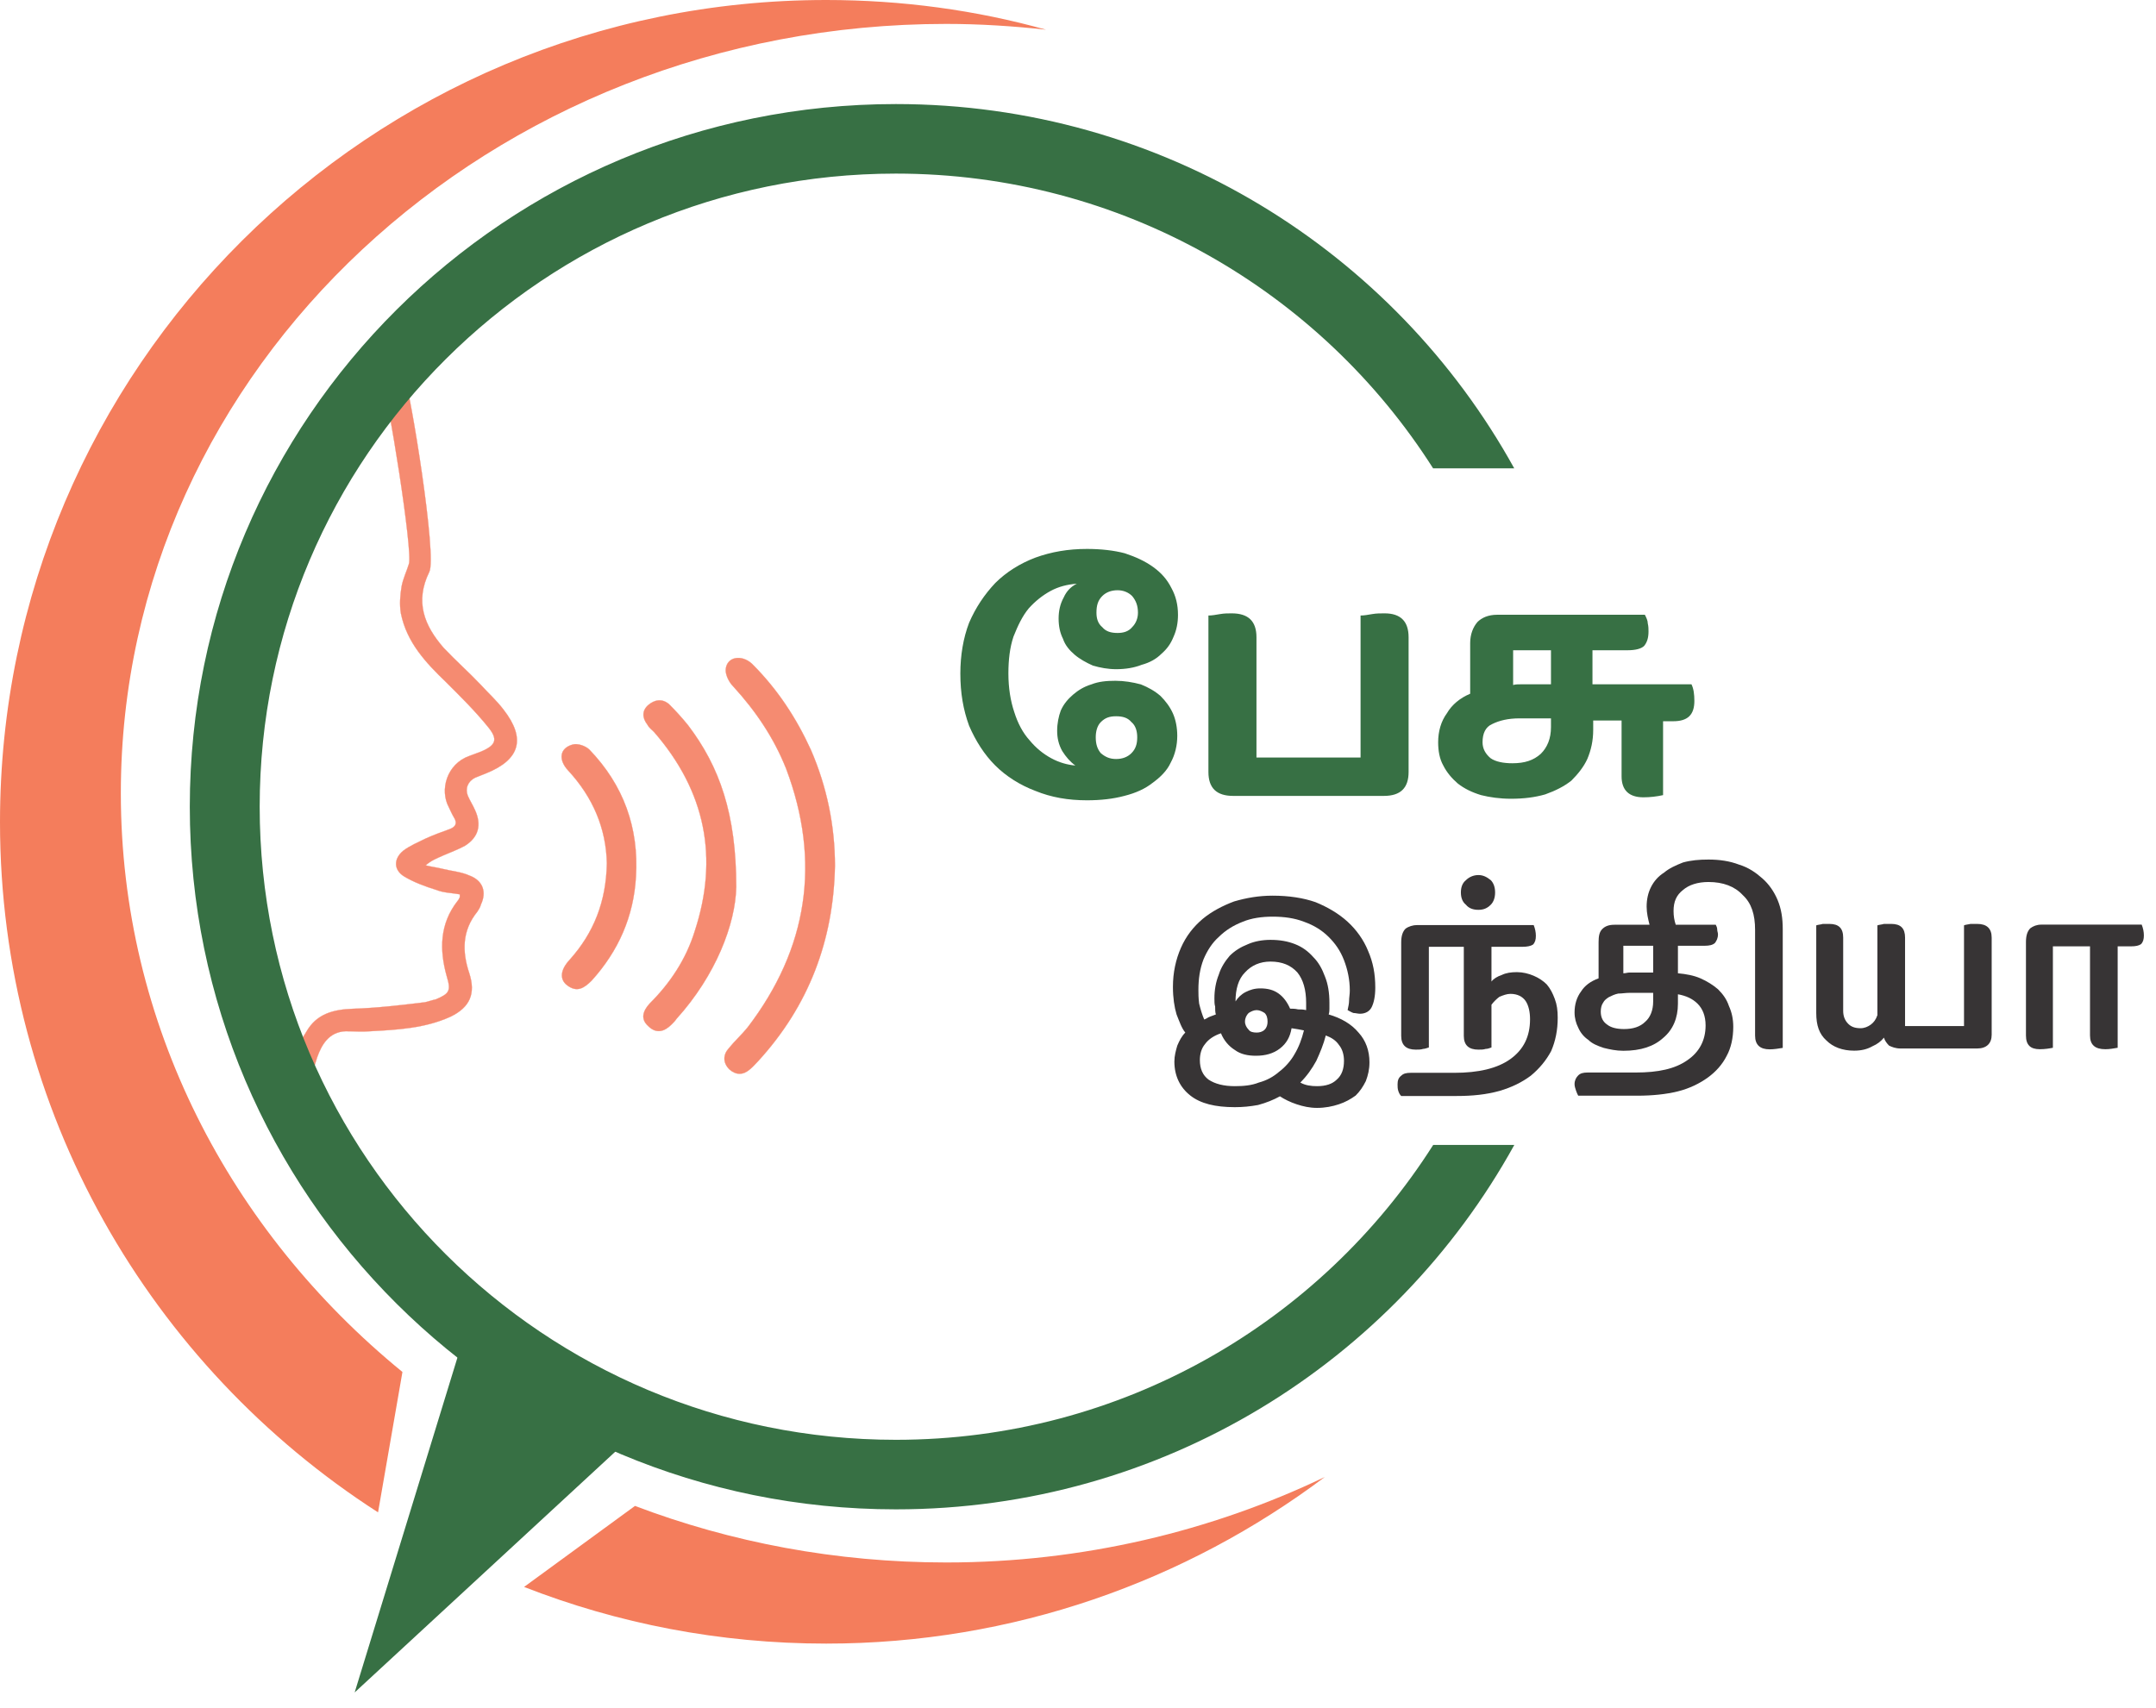 <svg width="130" height="103" viewBox="0 0 130 103" fill="none" xmlns="http://www.w3.org/2000/svg">
<path fill-rule="evenodd" clip-rule="evenodd" d="M24.347 22.57C24.742 23.575 26.366 33.58 25.883 34.497C25.005 36.288 25.576 37.73 26.761 39.084C27.463 39.827 28.253 40.526 28.999 41.312C29.438 41.793 29.965 42.274 30.36 42.798C31.721 44.545 31.369 45.812 29.306 46.642C29.087 46.73 28.867 46.817 28.648 46.904C28.209 47.123 28.034 47.56 28.209 47.997C28.341 48.303 28.516 48.565 28.648 48.87C29.043 49.744 28.867 50.487 28.034 51.011C27.639 51.23 27.156 51.404 26.761 51.579C26.366 51.754 26.015 51.885 25.663 52.191C26.015 52.278 26.366 52.322 26.717 52.409C27.244 52.54 27.814 52.584 28.297 52.802C29.131 53.108 29.35 53.807 28.999 54.55C28.955 54.725 28.867 54.856 28.78 54.987C27.858 56.123 27.858 57.39 28.297 58.7C28.692 59.923 28.341 60.754 27.156 61.322C25.62 62.02 23.952 62.108 22.328 62.195C21.845 62.239 21.318 62.195 20.835 62.195C19.826 62.239 19.387 63.025 19.124 63.768C18.773 64.86 18.509 65.996 18.246 67.132C18.114 67.525 18.07 67.918 17.5 67.875C17.017 67.787 16.797 67.438 16.929 66.87C17.192 65.778 17.456 64.686 17.763 63.593C17.895 63.113 18.202 62.676 18.465 62.239C19.08 61.147 20.089 60.885 21.274 60.841C22.723 60.797 24.171 60.623 25.62 60.448C25.839 60.404 26.058 60.317 26.278 60.273C27.112 59.923 27.2 59.749 26.936 58.875C26.497 57.302 26.497 55.73 27.595 54.331C27.639 54.288 27.683 54.2 27.726 54.113C27.726 54.113 27.726 54.069 27.726 53.938C27.244 53.851 26.761 53.851 26.322 53.676C25.62 53.458 24.917 53.196 24.347 52.846C23.732 52.453 23.732 51.798 24.303 51.317C24.698 51.011 25.225 50.793 25.663 50.574C26.146 50.356 26.629 50.181 27.112 50.006C27.463 49.875 27.595 49.657 27.375 49.307C27.244 49.089 27.156 48.87 27.068 48.696C26.497 47.647 26.936 46.074 28.297 45.594C28.516 45.507 28.78 45.419 28.999 45.332C29.921 44.939 30.053 44.589 29.394 43.803C28.648 42.885 27.77 42.011 26.892 41.138C25.663 39.958 24.522 38.735 24.171 36.987C24.083 36.463 24.127 35.895 24.215 35.371C24.303 34.89 24.522 34.453 24.654 34.017C24.917 33.318 23.381 23.706 23.03 23.007L24.347 22.57Z" fill="#F58B71" stroke="#F58B71" stroke-width="0.014"/>
<path fill-rule="evenodd" clip-rule="evenodd" d="M50.345 52.222C50.258 56.722 48.765 60.654 45.737 63.974C45.561 64.149 45.429 64.323 45.21 64.498C44.815 64.848 44.376 64.848 43.981 64.498C43.586 64.105 43.586 63.624 43.937 63.231C44.288 62.794 44.727 62.401 45.078 61.964C48.721 57.202 49.511 51.96 47.404 46.368C46.658 44.489 45.561 42.873 44.2 41.387C43.937 41.125 43.718 40.645 43.762 40.339C43.849 39.596 44.727 39.465 45.342 40.033C46.878 41.562 48.019 43.309 48.897 45.232C49.862 47.46 50.345 49.819 50.345 52.222Z" fill="#F58B71"/>
<path fill-rule="evenodd" clip-rule="evenodd" d="M50.345 52.222C50.258 56.722 48.765 60.654 45.737 63.974C45.561 64.149 45.429 64.323 45.21 64.498C44.815 64.848 44.376 64.848 43.981 64.498C43.586 64.105 43.586 63.624 43.937 63.231C44.288 62.794 44.727 62.401 45.078 61.964C48.721 57.202 49.511 51.96 47.404 46.368C46.658 44.489 45.561 42.873 44.2 41.387C43.937 41.125 43.718 40.645 43.762 40.339C43.849 39.596 44.727 39.465 45.342 40.033C46.878 41.562 48.019 43.309 48.897 45.232C49.862 47.46 50.345 49.819 50.345 52.222Z" stroke="#F58B71" stroke-width="0.014"/>
<path fill-rule="evenodd" clip-rule="evenodd" d="M44.393 53.493C44.349 55.721 43.164 58.823 40.794 61.444C40.706 61.575 40.618 61.663 40.487 61.794C40.048 62.23 39.565 62.362 39.082 61.881C38.599 61.444 38.775 60.964 39.17 60.527C40.399 59.303 41.365 57.862 41.891 56.158C43.34 51.745 42.55 47.726 39.434 44.144C39.302 44.013 39.126 43.882 39.038 43.707C38.731 43.314 38.687 42.877 39.082 42.527C39.434 42.221 39.916 42.09 40.355 42.484C40.75 42.877 41.145 43.314 41.496 43.751C43.384 46.241 44.393 49.08 44.393 53.493Z" fill="#F58B71"/>
<path fill-rule="evenodd" clip-rule="evenodd" d="M44.393 53.493C44.349 55.721 43.164 58.823 40.794 61.444C40.706 61.575 40.618 61.663 40.487 61.794C40.048 62.23 39.565 62.362 39.082 61.881C38.599 61.444 38.775 60.964 39.17 60.527C40.399 59.303 41.365 57.862 41.891 56.158C43.34 51.745 42.55 47.726 39.434 44.144C39.302 44.013 39.126 43.882 39.038 43.707C38.731 43.314 38.687 42.877 39.082 42.527C39.434 42.221 39.916 42.09 40.355 42.484C40.75 42.877 41.145 43.314 41.496 43.751C43.384 46.241 44.393 49.08 44.393 53.493Z" stroke="#F58B71" stroke-width="0.014"/>
<path fill-rule="evenodd" clip-rule="evenodd" d="M36.592 52.07C36.548 49.973 35.758 48.094 34.265 46.478C33.651 45.822 33.739 45.123 34.529 44.905C34.836 44.817 35.319 44.992 35.538 45.211C37.601 47.351 38.523 49.929 38.347 52.856C38.215 55.259 37.294 57.356 35.67 59.147C35.231 59.584 34.792 59.89 34.178 59.409C33.739 59.06 33.782 58.492 34.353 57.88C35.801 56.264 36.548 54.385 36.592 52.07Z" fill="#F58B71"/>
<path fill-rule="evenodd" clip-rule="evenodd" d="M36.592 52.07C36.548 49.973 35.758 48.094 34.265 46.478C33.651 45.822 33.739 45.123 34.529 44.905C34.836 44.817 35.319 44.992 35.538 45.211C37.601 47.351 38.523 49.929 38.347 52.856C38.215 55.259 37.294 57.356 35.67 59.147C35.231 59.584 34.792 59.89 34.178 59.409C33.739 59.06 33.782 58.492 34.353 57.88C35.801 56.264 36.548 54.385 36.592 52.07Z" stroke="#F58B71" stroke-width="0.014"/>
<path fill-rule="evenodd" clip-rule="evenodd" d="M38.287 90.824C44.078 93.023 50.415 94.235 57.059 94.235C65.266 94.235 73.035 92.356 79.882 89.08C71.499 95.371 61.097 99.128 49.817 99.128C43.386 99.128 37.242 97.916 31.6 95.71L38.287 90.824ZM24.266 82.745C13.854 74.237 7.286 61.747 7.286 47.838C7.286 22.237 29.539 1.442 57.059 1.442C59.078 1.442 61.097 1.573 63.072 1.791C58.858 0.612 54.381 0 49.817 0C22.297 0 0 22.194 0 49.586C0 67.035 9.076 82.385 22.795 91.212L24.266 82.745Z" fill="#F47D5C"/>
<path d="M28.276 79.617L21.385 102.073L39.731 85.122L28.276 79.617Z" fill="#377044"/>
<path fill-rule="evenodd" clip-rule="evenodd" d="M15.658 48.654C15.658 69.755 32.819 86.837 54.019 86.837C67.652 86.837 79.626 79.743 86.418 69.052H91.309C84.074 82.156 70.084 91.031 54.019 91.031C30.493 91.031 11.444 72.07 11.444 48.654C11.444 25.237 30.493 6.276 54.019 6.276C70.08 6.276 84.068 15.147 91.304 28.247H86.412C79.62 17.56 67.648 10.47 54.019 10.47C32.819 10.47 15.658 27.552 15.658 48.654Z" fill="#377044"/>
<path d="M57.906 40.622C57.906 39.53 58.081 38.481 58.432 37.564C58.828 36.646 59.354 35.86 60.013 35.161C60.671 34.505 61.505 33.981 62.427 33.632C63.392 33.282 64.402 33.107 65.543 33.107C66.377 33.107 67.167 33.195 67.825 33.37C68.484 33.588 69.054 33.85 69.537 34.2C70.02 34.549 70.371 34.942 70.634 35.467C70.898 35.947 71.029 36.471 71.029 37.083C71.029 37.564 70.942 38.001 70.766 38.394C70.59 38.831 70.371 39.136 70.02 39.442C69.713 39.748 69.317 39.966 68.835 40.097C68.396 40.272 67.869 40.36 67.299 40.36C66.816 40.36 66.333 40.272 65.894 40.141C65.499 39.966 65.104 39.748 64.797 39.486C64.49 39.224 64.226 38.918 64.094 38.525C63.919 38.175 63.831 37.782 63.831 37.301C63.831 36.865 63.919 36.428 64.138 36.035C64.314 35.641 64.577 35.379 64.928 35.204C64.358 35.248 63.831 35.379 63.348 35.641C62.865 35.904 62.427 36.253 62.032 36.69C61.636 37.17 61.373 37.738 61.11 38.394C60.89 39.049 60.803 39.792 60.803 40.622C60.803 41.495 60.934 42.282 61.154 42.937C61.373 43.636 61.68 44.204 62.075 44.641C62.471 45.122 62.909 45.471 63.392 45.733C63.875 45.995 64.358 46.126 64.841 46.17C64.533 45.952 64.27 45.646 64.05 45.296C63.831 44.903 63.743 44.51 63.743 44.073C63.743 43.636 63.831 43.199 63.963 42.85C64.138 42.457 64.402 42.151 64.709 41.889C65.016 41.627 65.367 41.408 65.806 41.277C66.245 41.102 66.728 41.059 67.255 41.059C67.781 41.059 68.308 41.146 68.791 41.277C69.23 41.452 69.625 41.67 69.976 41.976C70.283 42.282 70.546 42.631 70.722 43.025C70.898 43.418 70.985 43.898 70.985 44.379C70.985 44.947 70.854 45.515 70.59 45.995C70.371 46.476 69.976 46.869 69.493 47.219C69.054 47.568 68.484 47.83 67.781 48.005C67.123 48.18 66.377 48.267 65.543 48.267C64.402 48.267 63.392 48.092 62.427 47.699C61.505 47.35 60.671 46.825 60.013 46.17C59.354 45.515 58.828 44.685 58.432 43.767C58.081 42.806 57.906 41.801 57.906 40.622ZM67.299 43.199C66.903 43.199 66.64 43.287 66.377 43.549C66.157 43.767 66.07 44.117 66.07 44.466C66.07 44.859 66.157 45.165 66.377 45.427C66.64 45.646 66.903 45.777 67.299 45.777C67.694 45.777 68.001 45.646 68.22 45.427C68.484 45.165 68.571 44.859 68.571 44.466C68.571 44.117 68.484 43.767 68.22 43.549C68.001 43.287 67.694 43.199 67.299 43.199ZM67.386 35.598C66.991 35.598 66.684 35.729 66.465 35.947C66.201 36.209 66.113 36.515 66.113 36.952C66.113 37.301 66.201 37.607 66.465 37.826C66.684 38.088 66.991 38.175 67.386 38.175C67.737 38.175 68.045 38.088 68.264 37.826C68.484 37.607 68.615 37.301 68.615 36.952C68.615 36.515 68.484 36.209 68.264 35.947C68.045 35.729 67.737 35.598 67.386 35.598Z" fill="#377044"/>
<path d="M74.269 36.992C75.278 36.992 75.761 37.473 75.761 38.434V45.686H82.038V37.123C82.257 37.123 82.477 37.08 82.74 37.036C83.003 36.992 83.223 36.992 83.486 36.992C84.452 36.992 84.934 37.473 84.934 38.434V46.56C84.934 47.521 84.452 48.002 83.442 48.002H74.357C73.347 48.002 72.864 47.521 72.864 46.56V37.123C73.084 37.123 73.303 37.08 73.567 37.036C73.83 36.992 74.049 36.992 74.269 36.992Z" fill="#377044"/>
<path d="M101.99 41.271C102.122 41.533 102.165 41.883 102.165 42.276C102.165 43.106 101.77 43.499 100.893 43.499H100.278V47.955C99.883 48.043 99.488 48.087 99.093 48.087C98.215 48.087 97.776 47.65 97.776 46.82V43.456H96.065V44.023C96.065 44.679 95.933 45.247 95.713 45.771C95.494 46.252 95.143 46.688 94.748 47.082C94.309 47.431 93.782 47.693 93.168 47.912C92.553 48.087 91.895 48.174 91.105 48.174C90.447 48.174 89.832 48.087 89.305 47.955C88.735 47.781 88.296 47.562 87.901 47.256C87.55 46.951 87.243 46.601 87.023 46.164C86.803 45.771 86.716 45.291 86.716 44.766C86.716 44.111 86.891 43.499 87.243 43.019C87.55 42.495 88.032 42.101 88.647 41.839V38.781C88.647 38.257 88.823 37.82 89.086 37.514C89.349 37.252 89.744 37.077 90.271 37.077H99.181C99.269 37.252 99.356 37.427 99.356 37.601C99.4 37.776 99.4 37.951 99.4 38.082C99.4 38.475 99.313 38.737 99.137 38.956C98.961 39.13 98.61 39.218 98.127 39.218H96.021V41.271H101.99ZM91.237 41.315C91.368 41.271 91.544 41.271 91.719 41.271C91.851 41.271 92.027 41.271 92.202 41.271H93.519V39.218H91.237V41.315ZM89.393 44.766C89.393 45.159 89.569 45.465 89.876 45.727C90.183 45.946 90.666 46.033 91.193 46.033C91.939 46.033 92.466 45.858 92.904 45.465C93.299 45.072 93.519 44.548 93.519 43.849V43.325H91.632C90.929 43.325 90.403 43.456 89.964 43.674C89.569 43.849 89.393 44.242 89.393 44.766Z" fill="#377044"/>
<path d="M76.737 54.019C77.702 54.019 78.58 54.15 79.326 54.412C80.073 54.718 80.731 55.111 81.257 55.591C81.784 56.072 82.223 56.684 82.487 57.339C82.794 58.038 82.925 58.737 82.925 59.567C82.925 60.091 82.838 60.484 82.706 60.746C82.574 61.009 82.311 61.14 82.004 61.14C81.872 61.14 81.74 61.096 81.609 61.096C81.477 61.052 81.345 60.965 81.257 60.921C81.301 60.703 81.345 60.528 81.345 60.353C81.345 60.179 81.389 59.96 81.389 59.742C81.389 59.086 81.257 58.475 81.038 57.907C80.819 57.339 80.511 56.902 80.116 56.509C79.721 56.116 79.239 55.81 78.624 55.591C78.053 55.373 77.439 55.285 76.737 55.285C76.078 55.285 75.464 55.373 74.937 55.591C74.367 55.81 73.884 56.116 73.489 56.509C73.094 56.858 72.787 57.339 72.567 57.863C72.348 58.431 72.26 59.043 72.26 59.698C72.26 59.916 72.26 60.179 72.304 60.528C72.391 60.878 72.479 61.183 72.611 61.489C72.743 61.446 72.83 61.358 72.962 61.314C73.094 61.271 73.181 61.227 73.313 61.183C73.269 61.052 73.269 60.878 73.269 60.703C73.225 60.572 73.225 60.397 73.225 60.222C73.225 59.698 73.313 59.217 73.489 58.781C73.621 58.344 73.884 57.95 74.147 57.645C74.454 57.339 74.805 57.12 75.244 56.946C75.639 56.771 76.122 56.684 76.605 56.684C77.176 56.684 77.658 56.771 78.097 56.946C78.536 57.12 78.887 57.383 79.195 57.732C79.502 58.038 79.721 58.431 79.897 58.912C80.073 59.349 80.16 59.873 80.16 60.484C80.16 60.615 80.16 60.703 80.16 60.834C80.16 60.921 80.16 61.052 80.116 61.183C80.862 61.402 81.477 61.751 81.916 62.276C82.355 62.756 82.574 63.368 82.574 64.067C82.574 64.504 82.487 64.853 82.355 65.203C82.179 65.552 82.004 65.814 81.74 66.076C81.433 66.295 81.126 66.47 80.731 66.601C80.336 66.732 79.897 66.819 79.414 66.819C78.975 66.819 78.58 66.732 78.185 66.601C77.79 66.47 77.439 66.295 77.176 66.12C76.781 66.339 76.342 66.513 75.859 66.644C75.376 66.732 74.937 66.775 74.454 66.775C73.269 66.775 72.391 66.557 71.777 66.076C71.162 65.596 70.811 64.897 70.811 64.023C70.811 63.674 70.899 63.368 70.987 63.062C71.119 62.756 71.25 62.494 71.47 62.276C71.25 62.014 71.119 61.62 70.943 61.183C70.811 60.746 70.724 60.179 70.724 59.523C70.724 58.65 70.899 57.863 71.206 57.164C71.514 56.465 71.953 55.897 72.523 55.417C73.05 54.98 73.708 54.63 74.41 54.368C75.157 54.15 75.903 54.019 76.737 54.019ZM72.348 63.936C72.348 64.46 72.523 64.853 72.874 65.115C73.269 65.377 73.796 65.508 74.454 65.508C74.981 65.508 75.464 65.465 75.903 65.29C76.386 65.159 76.781 64.941 77.132 64.635C77.483 64.373 77.834 63.979 78.053 63.586C78.317 63.149 78.492 62.669 78.624 62.145C78.405 62.101 78.185 62.057 77.878 62.014C77.79 62.538 77.571 62.931 77.176 63.237C76.781 63.542 76.298 63.674 75.727 63.674C75.244 63.674 74.805 63.586 74.454 63.324C74.103 63.106 73.796 62.756 73.621 62.319C73.225 62.45 72.874 62.669 72.655 62.975C72.435 63.237 72.348 63.586 72.348 63.936ZM78.756 60.484C78.756 59.698 78.58 59.086 78.229 58.65C77.834 58.213 77.307 57.994 76.605 57.994C75.991 57.994 75.464 58.213 75.069 58.65C74.674 59.043 74.498 59.654 74.498 60.397C74.63 60.179 74.849 59.96 75.113 59.829C75.376 59.698 75.639 59.611 75.991 59.611C76.43 59.611 76.781 59.698 77.088 59.916C77.395 60.135 77.615 60.441 77.79 60.834C77.922 60.834 78.097 60.834 78.273 60.878C78.405 60.878 78.58 60.878 78.756 60.921C78.756 60.834 78.756 60.79 78.756 60.703C78.756 60.659 78.756 60.572 78.756 60.484ZM78.405 65.29C78.712 65.465 79.063 65.508 79.414 65.508C79.941 65.508 80.336 65.377 80.599 65.115C80.906 64.853 81.038 64.46 81.038 63.979C81.038 63.63 80.95 63.28 80.731 63.018C80.555 62.756 80.292 62.581 79.941 62.45C79.809 62.975 79.59 63.499 79.37 63.979C79.107 64.46 78.8 64.897 78.405 65.29ZM75.069 61.62C75.069 61.795 75.157 61.97 75.288 62.101C75.376 62.232 75.552 62.276 75.771 62.276C75.947 62.276 76.122 62.232 76.254 62.101C76.386 61.97 76.43 61.795 76.43 61.62C76.43 61.402 76.386 61.227 76.254 61.096C76.122 61.009 75.947 60.921 75.771 60.921C75.596 60.921 75.42 61.009 75.288 61.096C75.157 61.227 75.069 61.402 75.069 61.62Z" fill="#373435"/>
<path d="M91.467 58.631C91.818 58.631 92.169 58.718 92.476 58.849C92.784 58.98 93.047 59.155 93.266 59.373C93.486 59.635 93.618 59.898 93.749 60.247C93.881 60.596 93.925 60.946 93.925 61.383C93.925 62.126 93.793 62.781 93.53 63.392C93.223 63.961 92.828 64.441 92.301 64.878C91.774 65.271 91.16 65.577 90.413 65.795C89.624 66.014 88.79 66.101 87.824 66.101H84.488C84.4 66.014 84.356 65.926 84.313 65.795C84.269 65.664 84.269 65.533 84.269 65.402C84.269 65.184 84.313 65.009 84.488 64.878C84.62 64.747 84.795 64.703 85.059 64.703C85.498 64.703 85.937 64.703 86.332 64.703C86.77 64.703 87.253 64.703 87.692 64.703C89.141 64.703 90.282 64.441 91.072 63.873C91.862 63.305 92.257 62.519 92.257 61.47C92.257 61.033 92.169 60.64 91.994 60.378C91.818 60.116 91.511 59.941 91.072 59.941C90.852 59.941 90.633 60.029 90.413 60.116C90.238 60.247 90.062 60.422 89.931 60.596V63.174C89.799 63.218 89.711 63.261 89.58 63.261C89.448 63.305 89.316 63.305 89.141 63.305C88.57 63.305 88.263 63.043 88.263 62.475V57.102H86.156V63.174C86.024 63.218 85.893 63.261 85.805 63.261C85.673 63.305 85.542 63.305 85.366 63.305C84.795 63.305 84.488 63.043 84.488 62.475V56.839C84.488 56.446 84.576 56.184 84.751 56.009C84.927 55.878 85.191 55.791 85.454 55.791H92.476C92.564 56.009 92.608 56.228 92.608 56.446C92.608 56.665 92.564 56.839 92.433 56.97C92.301 57.058 92.081 57.102 91.818 57.102H89.931V59.199C90.062 59.024 90.282 58.893 90.545 58.805C90.808 58.674 91.116 58.631 91.467 58.631ZM89.141 52.776C89.448 52.776 89.667 52.907 89.887 53.082C90.062 53.257 90.15 53.519 90.15 53.825C90.15 54.131 90.062 54.393 89.887 54.568C89.667 54.786 89.448 54.873 89.141 54.873C88.833 54.873 88.57 54.786 88.394 54.568C88.175 54.393 88.087 54.131 88.087 53.825C88.087 53.519 88.175 53.257 88.394 53.082C88.57 52.907 88.833 52.776 89.141 52.776Z" fill="#373435"/>
<path d="M103.456 55.773C103.5 55.86 103.544 55.947 103.544 56.079C103.544 56.166 103.588 56.253 103.588 56.341C103.588 56.603 103.5 56.734 103.412 56.865C103.281 56.996 103.061 57.04 102.798 57.04H101.174V58.7C101.657 58.743 102.139 58.831 102.534 59.006C102.929 59.18 103.281 59.399 103.588 59.661C103.895 59.967 104.114 60.273 104.246 60.666C104.422 61.059 104.51 61.452 104.51 61.933C104.51 62.588 104.378 63.2 104.114 63.68C103.851 64.204 103.456 64.641 102.973 64.991C102.491 65.34 101.876 65.646 101.174 65.821C100.472 65.996 99.638 66.083 98.716 66.083H95.161C95.117 65.996 95.073 65.908 95.029 65.777C94.985 65.646 94.941 65.515 94.941 65.384C94.941 65.166 95.029 64.991 95.161 64.86C95.292 64.729 95.468 64.685 95.731 64.685C96.214 64.685 96.697 64.685 97.136 64.685C97.619 64.685 98.101 64.685 98.628 64.685C99.989 64.685 100.998 64.467 101.744 63.942C102.447 63.462 102.842 62.763 102.842 61.845C102.842 61.277 102.666 60.84 102.359 60.535C102.052 60.229 101.657 60.054 101.174 59.967V60.535C101.174 61.408 100.867 62.108 100.296 62.588C99.725 63.112 98.935 63.374 97.882 63.374C97.443 63.374 97.048 63.287 96.697 63.2C96.302 63.069 95.995 62.938 95.775 62.719C95.512 62.544 95.292 62.282 95.161 61.976C95.029 61.714 94.941 61.408 94.941 61.059C94.941 60.578 95.073 60.142 95.336 59.792C95.556 59.443 95.907 59.18 96.39 59.006V56.821C96.39 56.472 96.433 56.21 96.609 56.035C96.785 55.86 97.004 55.773 97.355 55.773H99.462C99.374 55.423 99.287 55.074 99.287 54.681C99.287 54.244 99.374 53.85 99.55 53.501C99.725 53.151 99.989 52.846 100.34 52.627C100.647 52.365 101.042 52.19 101.481 52.016C101.964 51.885 102.447 51.841 103.017 51.841C103.676 51.841 104.29 51.928 104.861 52.147C105.431 52.321 105.87 52.627 106.265 52.977C106.66 53.326 106.967 53.763 107.187 54.287C107.406 54.812 107.494 55.38 107.494 56.035V63.2C107.231 63.243 106.967 63.287 106.704 63.287C106.133 63.287 105.826 63.025 105.826 62.457V56.079C105.826 55.161 105.607 54.462 105.08 53.981C104.597 53.457 103.895 53.195 103.017 53.195C102.359 53.195 101.832 53.37 101.481 53.676C101.086 53.981 100.91 54.375 100.91 54.943C100.91 55.248 100.954 55.511 101.042 55.773H103.456ZM96.521 61.015C96.521 61.365 96.653 61.627 96.916 61.802C97.136 61.976 97.487 62.064 97.926 62.064C98.453 62.064 98.891 61.933 99.199 61.627C99.506 61.365 99.681 60.928 99.681 60.404V59.879H98.277C98.014 59.879 97.794 59.923 97.575 59.923C97.355 59.967 97.18 60.054 97.004 60.142C96.872 60.229 96.741 60.316 96.653 60.491C96.565 60.622 96.521 60.797 96.521 61.015ZM97.882 58.7C98.014 58.7 98.145 58.656 98.233 58.656C98.365 58.656 98.54 58.656 98.672 58.656H99.681V57.04H97.882V58.7Z" fill="#373435"/>
<path d="M114.035 55.722C114.605 55.722 114.869 55.984 114.869 56.552V61.882H118.424V55.809C118.512 55.765 118.643 55.765 118.819 55.722C118.951 55.722 119.082 55.722 119.214 55.722C119.785 55.722 120.092 55.984 120.092 56.552V62.406C120.092 62.93 119.785 63.236 119.214 63.236H114.605C114.298 63.236 114.079 63.149 113.903 63.061C113.772 62.93 113.64 62.755 113.596 62.581C113.42 62.799 113.201 62.974 112.894 63.105C112.586 63.28 112.235 63.367 111.796 63.367C111.094 63.367 110.524 63.149 110.129 62.755C109.69 62.362 109.514 61.838 109.514 61.095V55.809C109.646 55.765 109.777 55.765 109.909 55.722C110.041 55.722 110.172 55.722 110.304 55.722C110.875 55.722 111.138 55.984 111.138 56.552V60.964C111.138 61.27 111.226 61.532 111.445 61.751C111.621 61.925 111.84 62.013 112.191 62.013C112.411 62.013 112.63 61.925 112.806 61.794C112.982 61.663 113.113 61.489 113.201 61.226V55.809C113.333 55.765 113.464 55.765 113.596 55.722C113.728 55.722 113.903 55.722 114.035 55.722Z" fill="#373435"/>
<path d="M129.138 55.766C129.225 55.984 129.269 56.203 129.269 56.421C129.269 56.639 129.225 56.814 129.094 56.945C128.962 57.033 128.787 57.076 128.479 57.076H127.689V63.193C127.426 63.236 127.206 63.28 126.943 63.28C126.329 63.28 126.021 63.018 126.021 62.45V57.076H123.783V63.193C123.564 63.236 123.3 63.28 122.993 63.28C122.422 63.28 122.159 63.018 122.159 62.45V56.814C122.159 56.421 122.247 56.159 122.422 55.984C122.598 55.853 122.817 55.766 123.081 55.766H129.138Z" fill="#373435"/>
</svg>
